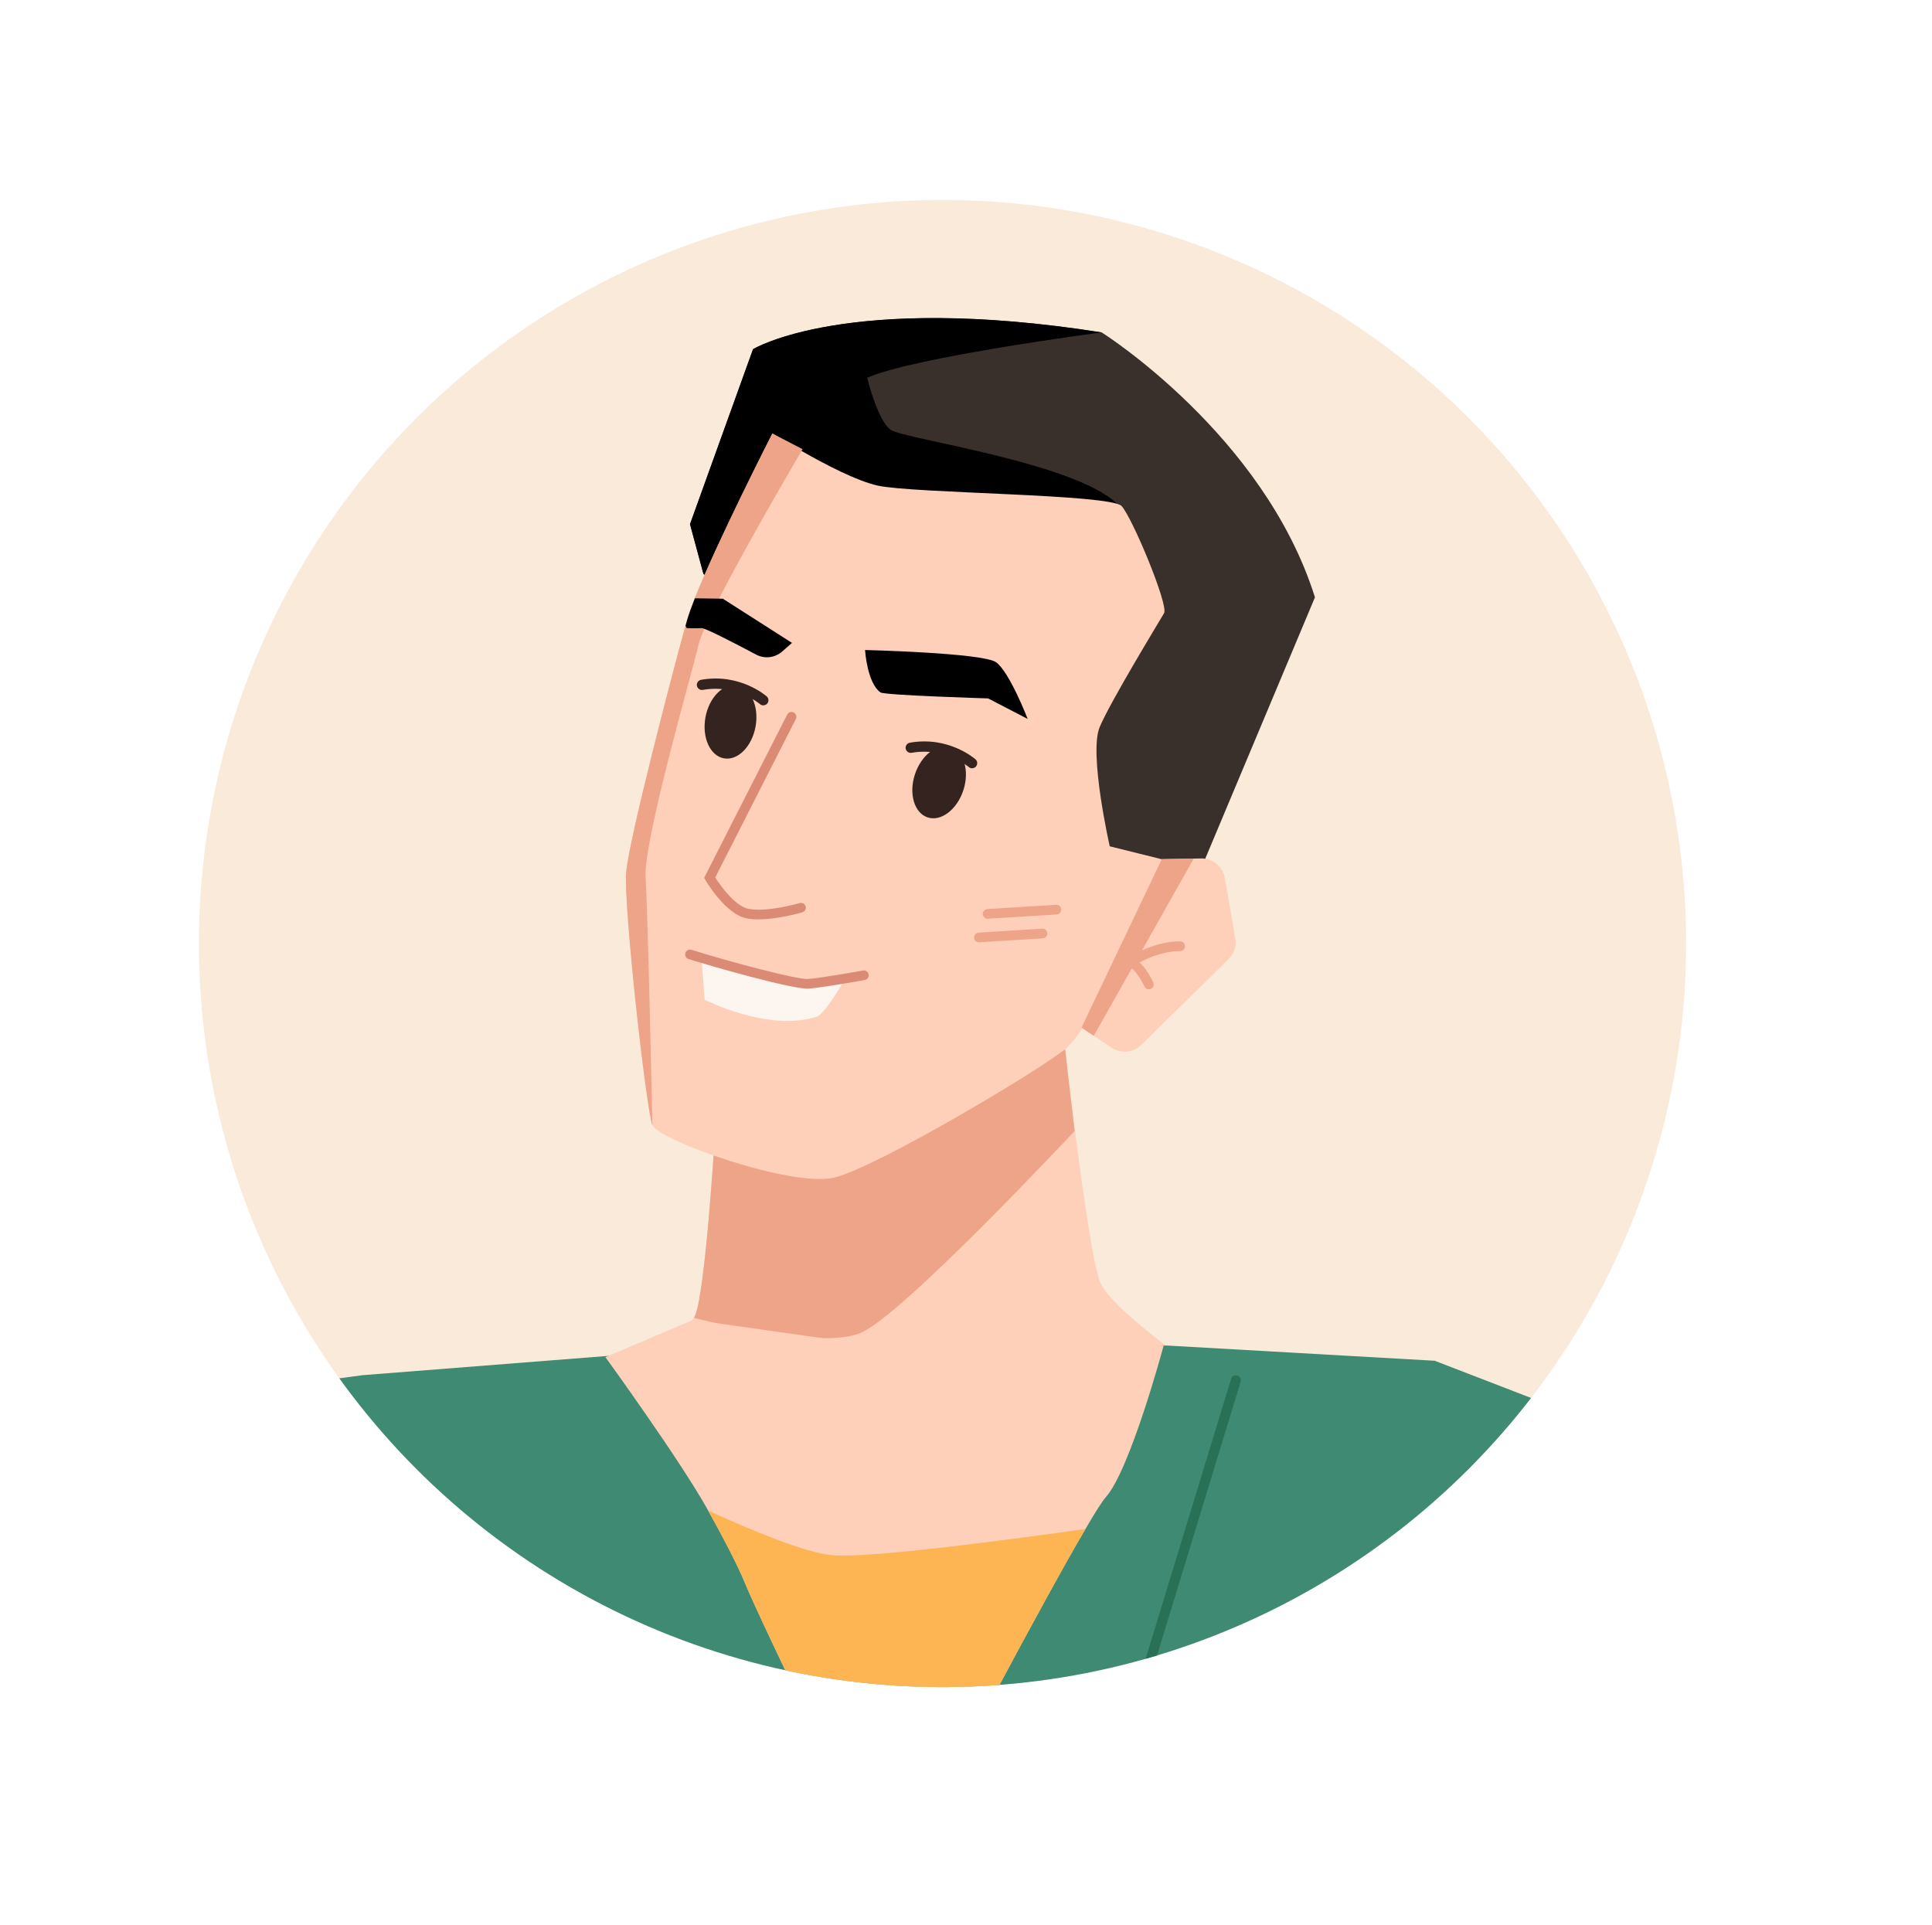 <?xml version="1.0" encoding="UTF-8"?>
<svg id="Layer_2" data-name="Layer 2" xmlns="http://www.w3.org/2000/svg" xmlns:xlink="http://www.w3.org/1999/xlink" viewBox="0 0 293 292">
  <defs>
    <style>
      .cls-1 {
        fill: #287056;
      }

      .cls-2 {
        fill: #fcf5f0;
      }

      .cls-3 {
        fill: #f9ead9;
      }

      .cls-4 {
        fill: #fff;
        filter: url(#drop-shadow-1);
      }

      .cls-5 {
        fill: #fcb552;
      }

      .cls-6 {
        fill: #eea489;
      }

      .cls-7 {
        clip-path: url(#clippath);
      }

      .cls-8 {
        fill: #fed0b9;
      }

      .cls-9 {
        fill: #3e8a72;
      }

      .cls-10 {
        fill: #39302b;
      }

      .cls-11 {
        fill: #35231f;
      }

      .cls-12 {
        fill: #db8a75;
      }
    </style>
    <filter id="drop-shadow-1" filterUnits="userSpaceOnUse">
      <feOffset dx="3" dy="3"/>
      <feGaussianBlur result="blur" stdDeviation="5"/>
      <feFlood flood-color="#000" flood-opacity=".42"/>
      <feComposite in2="blur" operator="in"/>
      <feComposite in="SourceGraphic"/>
    </filter>
    <clipPath id="clippath">
      <circle class="cls-3" cx="142.94" cy="143.09" r="112.77"/>
    </clipPath>
  </defs>
  <g id="diverse_portrait_people_icons" data-name="diverse portrait people icons">
    <g>
      <circle class="cls-4" cx="143.45" cy="143.03" r="130.7"/>
      <g>
        <circle class="cls-3" cx="142.94" cy="143.09" r="112.77"/>
        <g class="cls-7">
          <g>
            <g>
              <path class="cls-8" d="m77.09,215.89c1.55,1.36,19.63,17.09,25.26,18.22,3.38.68,16.64-.28,28.81-1.77,9-1.09,17.41-2.47,20.79-3.67,7.95-2.82,32.08-19.43,32.08-19.43,0,0-15.36-10.26-17.19-14.8-1.42-3.5-3.82-22.7-4.83-31.21l-.14-1.23c-.03-.21-.05-.41-.07-.61l-.02-.2c-.02-.13-.03-.25-.04-.37-.01-.12-.03-.23-.04-.33l-.05-.44c0-.09-.02-.17-.03-.24l-.08-.65-52.86,9.12s-1.66,29.14-3.44,31.58c-1.78,2.43-18.6,12.01-18.6,12.01l-9.54,4.02Z"/>
              <path class="cls-6" d="m105.23,199.86s18.9,5.01,25.31,2.28,32.43-30.62,32.43-30.62l-.97-8.29-.14-1.23-.07-.61-.02-.2-.04-.37-.04-.33-.05-.44-.03-.24-.08-.65-52.86,9.12s-1.66,29.14-3.44,31.58Z"/>
              <path class="cls-10" d="m104.64,79.49l2.04,7.54,7.89,6.21,48.29,37.97,18.37,2.72,18.19-43.34c-7.74-24.68-32.33-40.17-32.33-40.17-38.71-6.09-52.88,2.54-52.88,2.54l-9.56,26.54Z"/>
              <path d="m104.64,79.49l2.04,7.54,7.89,6.21c25.13-4.79,58.79-12.09,55.34-16.29-5.45-6.63-32.78-10.33-34.81-11.75-2.03-1.42-3.59-7.91-3.59-7.91,7.16-3.16,35.57-6.88,35.57-6.88-38.71-6.09-52.88,2.54-52.88,2.54l-9.56,26.54Z"/>
              <path class="cls-8" d="m98.94,170.64c.92,2.27,21.12,9.52,27.6,7.95,6.48-1.57,31.86-16.71,35.16-19.63,3.3-2.92,7.01-11.67,9.78-16.87,2.77-5.21,4.75-11.77,4.75-11.77l-7.93-1.97s-3.21-14.12-1.52-18.1c1.69-3.98,9.06-16.05,9.76-17.26.7-1.21-4.78-14.41-6.44-16.24-1.66-1.83-31.48-1.9-36.97-3.1-3.18-.7-8.04-3.24-11.56-5.25-2.37-1.35-4.14-2.47-4.39-2.63l-.03-.02s-8.34,16.33-11.77,25c-.51,1.3-.92,2.43-1.17,3.3-.07.26-.16.55-.24.86-2.18,7.85-8.54,32.4-8.98,37.27-.46,5.06,3.05,36.2,3.96,38.47Z"/>
              <path class="cls-6" d="m98.94,170.64s-.68-32.1-1.03-37.58c-.34-5.48,6.89-30.51,8.05-35.35,1.09-4.54,14-26.6,15.59-29.32.1-.18.16-.27.16-.27l-4.55-2.36-.03-.02s-8.34,16.33-11.77,25c-.51,1.3-.92,2.43-1.17,3.3-.07.26-.16.55-.24.86-2.18,7.85-8.54,32.4-8.98,37.27-.46,5.06,3.05,36.2,3.96,38.47Z"/>
              <path class="cls-12" d="m115.04,139.43c-.63,0-1.23-.04-1.79-.15-3.19-.59-6.14-5.59-6.26-5.8l-.2-.35,12.59-24.75c.18-.36.62-.51.99-.32.36.18.5.63.32.99l-12.22,24.03c.92,1.46,3.12,4.4,5.06,4.76,2.93.54,7.68-.86,7.73-.88.39-.12.8.11.91.49.12.39-.11.8-.49.91-.17.05-3.6,1.06-6.62,1.06Z"/>
              <path d="m133.53,105.01c.63.44,16.32.91,16.32.91l6,3.11s-2.77-7.18-4.8-8.6-19.86-1.85-19.86-1.85c0,0,.31,5.01,2.34,6.43Z"/>
              <path d="m103.96,94.9l.19.36s1.49.05,2.26,0c.54-.03,5.39,2.49,8.27,4.02,1.28.68,2.85.49,3.94-.47l1.49-1.31-10.49-6.7-4.24-.06c-.51,1.3-.92,2.43-1.17,3.3-.07.26-.16.55-.24.86Z"/>
              <path class="cls-6" d="m149.78,139.34c-.38,0-.71-.3-.73-.69-.03-.4.28-.75.69-.78l10.41-.65c.41-.03.75.28.78.69.03.4-.28.75-.69.78l-10.41.65s-.03,0-.05,0Z"/>
              <path class="cls-6" d="m148.45,142.91c-.38,0-.71-.3-.73-.69-.03-.4.28-.75.69-.78l9.64-.6c.41-.03.75.28.78.69.03.4-.28.75-.69.78l-9.64.6s-.03,0-.05,0Z"/>
              <path class="cls-8" d="m164.02,155.84l4.54,3.04c1.42.95,3.31.78,4.53-.42l13.23-13c.84-.83,1.23-2.02,1.02-3.19l-1.59-9.1c-.31-1.75-1.84-3.01-3.62-2.98l-3.01.06-2.94.05-12.16,25.54Z"/>
              <path class="cls-6" d="m169.48,148.13c-.21,0-.41-.09-.56-.25-.26-.31-.23-.77.08-1.03,4.97-4.29,9.81-4.09,10.02-4.07.4.02.71.37.69.77-.02.4-.36.71-.77.69h0s-4.48-.16-8.98,3.72c-.14.12-.31.18-.48.18Z"/>
              <path class="cls-6" d="m174.23,150.04c-.28,0-.54-.16-.67-.43-.5-1.09-1.54-2.7-2.28-2.9-.39-.1-.62-.5-.52-.9s.5-.63.9-.52c1.66.44,2.99,3.16,3.24,3.7.17.37,0,.8-.36.97-.1.05-.2.07-.31.07Z"/>
              <polygon class="cls-6" points="164.02 155.84 165.87 157.1 181.04 130.21 176.19 130.3 164.02 155.84"/>
              <path class="cls-11" d="m138.75,117.45c-.96,2.94-.09,5.86,1.94,6.52s4.45-1.19,5.41-4.13c.96-2.94.09-5.86-1.94-6.52-2.03-.66-4.45,1.19-5.41,4.13Z"/>
              <path class="cls-11" d="m106.98,108.82c-.54,3.05.72,5.82,2.82,6.19,2.1.37,4.24-1.79,4.79-4.84.54-3.05-.72-5.82-2.82-6.19-2.1-.37-4.24,1.79-4.79,4.84Z"/>
              <path class="cls-11" d="m147.43,116.52c-.18,0-.36-.06-.51-.19-.04-.03-3.58-3.06-8.67-2.16-.42.07-.82-.21-.9-.63-.07-.42.21-.82.63-.9,5.84-1.04,9.79,2.37,9.96,2.52.32.28.35.77.07,1.09-.15.17-.37.26-.58.26Z"/>
              <path class="cls-11" d="m115.77,106.98c-.18,0-.36-.06-.51-.19-.04-.03-3.58-3.06-8.67-2.16-.42.07-.82-.21-.9-.63-.07-.42.21-.82.63-.9,5.84-1.04,9.79,2.37,9.96,2.52.32.28.35.77.07,1.09-.15.17-.37.26-.58.26Z"/>
              <path class="cls-2" d="m106.86,151.59l-.48-6.44,15.03,4.06,6.44-.24s-2.73,4.84-4.06,5.25c-7.4,2.31-16.94-2.62-16.94-2.62Z"/>
              <path class="cls-12" d="m122.47,149.94c-2.6,0-14.03-3.23-18.05-4.49-.39-.12-.6-.53-.48-.92.12-.39.53-.6.92-.48,5.8,1.82,16.02,4.53,17.68,4.42,1.86-.12,8.28-1.27,8.34-1.28.4-.07.78.19.85.59.07.4-.19.78-.59.85-.27.05-6.56,1.18-8.51,1.3-.05,0-.1,0-.15,0Z"/>
            </g>
            <g>
              <path class="cls-9" d="m217.55,206.36l24.56,9.48c-13.96,11.44-38.69,28.78-67.84,36.57-7.43,1.97-15.15,3.34-23.06,3.81-3.84.25-7.73.28-11.66.07-6.92-.37-13.71-1.28-20.29-2.63-40.56-8.19-73.67-32.22-86.02-42.17l21.76-2.93,37.17-2.92h.07l84.24-1.57h.61s40.45,2.3,40.45,2.3Z"/>
              <path class="cls-8" d="m176.48,204.05h0c-.15.57-5.1,18.86-8.76,22.99-.55.61-1.64,2.33-3.1,4.84-3.27,5.55-8.37,14.92-13.41,24.34-3.84.25-7.73.28-11.66.07-6.92-.37-13.71-1.28-20.29-2.63-2.9-6.07-5.32-11.24-6.3-13.63-1.14-2.75-3.27-6.82-5.56-10.94-4.25-7.65-15.59-23.27-15.59-23.27l.44-.18,12.87-5.47,24.85,3.52,46.52.37Z"/>
              <path class="cls-5" d="m164.62,231.88c-3.27,5.55-8.37,14.92-13.41,24.34-3.84.25-7.73.28-11.66.07-6.92-.37-13.71-1.28-20.29-2.63-2.9-6.07-5.32-11.24-6.3-13.63-1.14-2.75-3.27-6.82-5.56-10.94,6.64,3.05,14.69,6.39,18.79,6.77,5.7.51,27.61-2.45,38.43-3.98Z"/>
              <path class="cls-1" d="m174.83,253.17h-.56c-.42,0-.76-.34-.76-.76,0-.11.02-.22.07-.31l13.13-42.99c.12-.4.54-.62.94-.5.4.12.62.54.5.94l-13.32,43.62Z"/>
            </g>
          </g>
        </g>
      </g>
    </g>
  </g>
</svg>